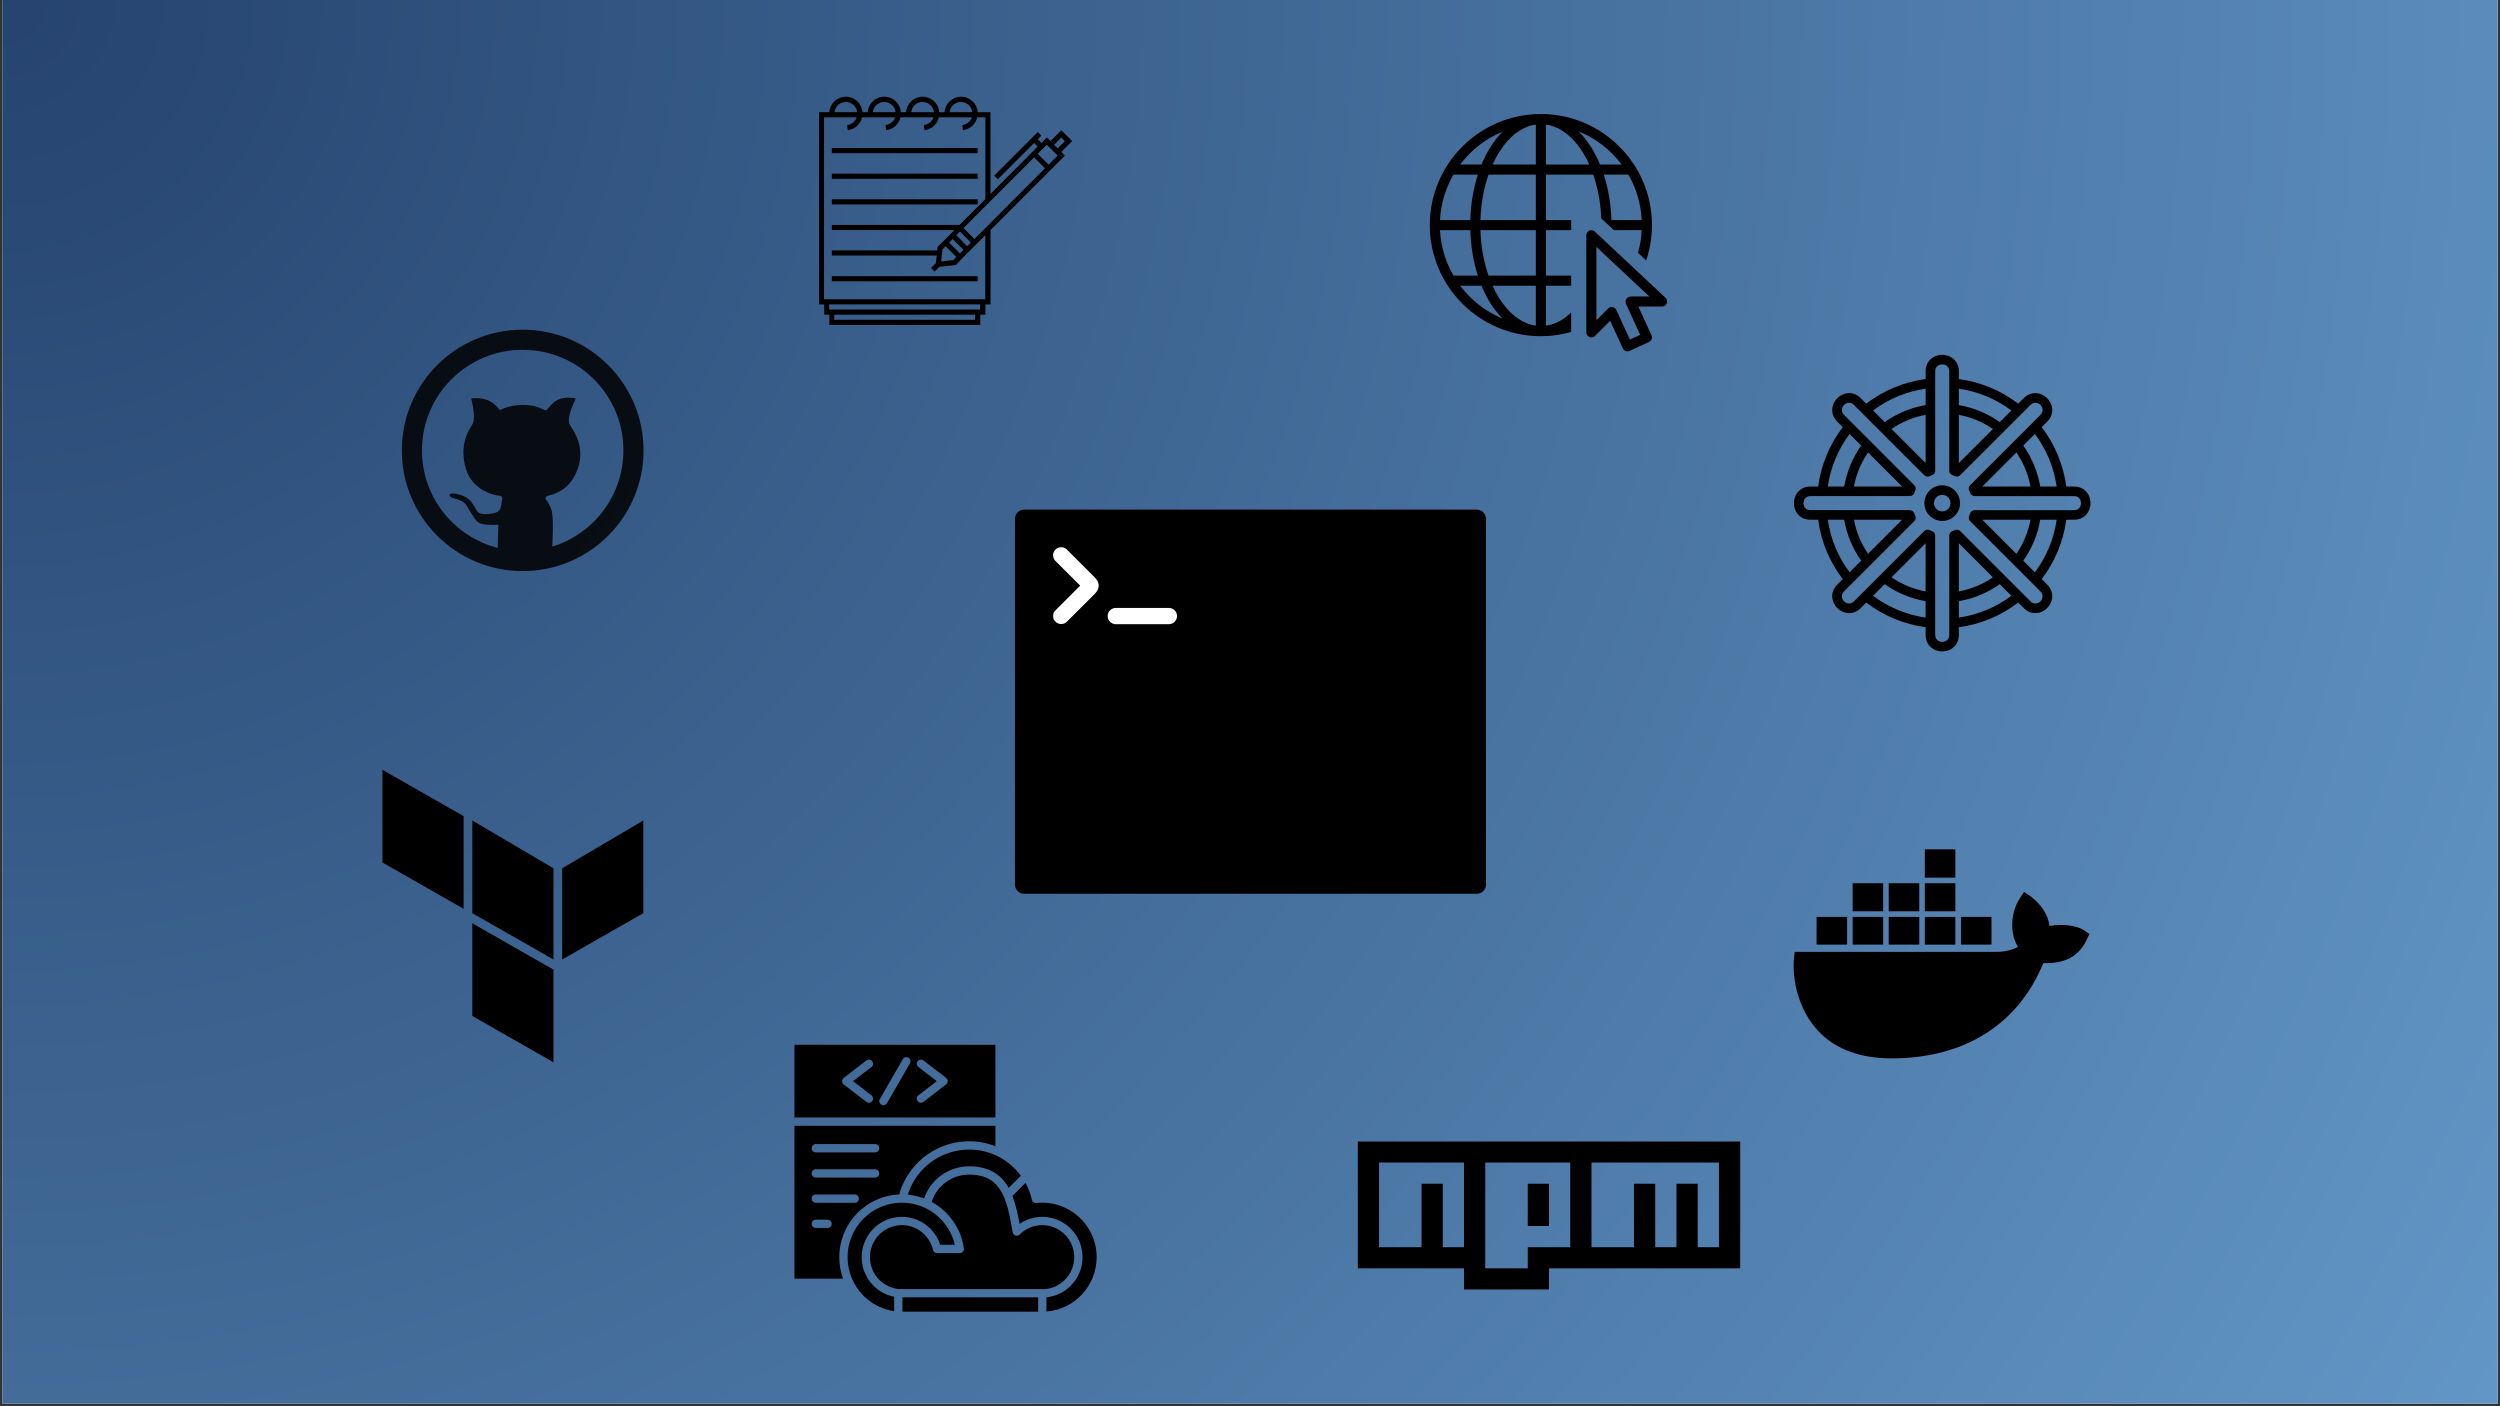 <svg xmlns="http://www.w3.org/2000/svg" xmlns:xlink="http://www.w3.org/1999/xlink" width="1280" zoomAndPan="magnify" viewBox="0 0 960 540" height="720" preserveAspectRatio="xMidYMid meet" version="1.0"><rect x="0" y="0" width="960" height="540" fill="#333333" stroke="none"/><defs><clipPath id="051e91cff7"><path d="M 0.887 0 L 959.113 0 L 959.113 539 L 0.887 539 Z M 0.887 0 " clip-rule="nonzero"/></clipPath><radialGradient gradientTransform="matrix(1, 0, 0, 1, 0.887, 0)" gradientUnits="userSpaceOnUse" r="1099.418" cx="0" id="c40bbf5690" cy="0" fx="0" fy="0"><stop stop-opacity="1" stop-color="rgb(14.592%, 26.425%, 43.234%)" offset="0"/><stop stop-opacity="1" stop-color="rgb(14.732%, 26.616%, 43.436%)" offset="0.008"/><stop stop-opacity="1" stop-color="rgb(14.825%, 26.743%, 43.57%)" offset="0.012"/><stop stop-opacity="1" stop-color="rgb(14.919%, 26.869%, 43.706%)" offset="0.016"/><stop stop-opacity="1" stop-color="rgb(15.012%, 26.997%, 43.84%)" offset="0.02"/><stop stop-opacity="1" stop-color="rgb(15.106%, 27.124%, 43.974%)" offset="0.023"/><stop stop-opacity="1" stop-color="rgb(15.199%, 27.251%, 44.11%)" offset="0.027"/><stop stop-opacity="1" stop-color="rgb(15.292%, 27.377%, 44.244%)" offset="0.031"/><stop stop-opacity="1" stop-color="rgb(15.385%, 27.504%, 44.379%)" offset="0.035"/><stop stop-opacity="1" stop-color="rgb(15.479%, 27.632%, 44.514%)" offset="0.039"/><stop stop-opacity="1" stop-color="rgb(15.572%, 27.759%, 44.649%)" offset="0.043"/><stop stop-opacity="1" stop-color="rgb(15.666%, 27.885%, 44.783%)" offset="0.047"/><stop stop-opacity="1" stop-color="rgb(15.759%, 28.012%, 44.919%)" offset="0.051"/><stop stop-opacity="1" stop-color="rgb(15.852%, 28.139%, 45.053%)" offset="0.055"/><stop stop-opacity="1" stop-color="rgb(15.945%, 28.267%, 45.187%)" offset="0.059"/><stop stop-opacity="1" stop-color="rgb(16.039%, 28.394%, 45.323%)" offset="0.062"/><stop stop-opacity="1" stop-color="rgb(16.133%, 28.52%, 45.457%)" offset="0.066"/><stop stop-opacity="1" stop-color="rgb(16.226%, 28.647%, 45.592%)" offset="0.07"/><stop stop-opacity="1" stop-color="rgb(16.319%, 28.773%, 45.728%)" offset="0.074"/><stop stop-opacity="1" stop-color="rgb(16.412%, 28.902%, 45.862%)" offset="0.078"/><stop stop-opacity="1" stop-color="rgb(16.505%, 29.028%, 45.996%)" offset="0.082"/><stop stop-opacity="1" stop-color="rgb(16.599%, 29.155%, 46.132%)" offset="0.086"/><stop stop-opacity="1" stop-color="rgb(16.693%, 29.282%, 46.266%)" offset="0.09"/><stop stop-opacity="1" stop-color="rgb(16.786%, 29.408%, 46.4%)" offset="0.094"/><stop stop-opacity="1" stop-color="rgb(16.879%, 29.536%, 46.536%)" offset="0.098"/><stop stop-opacity="1" stop-color="rgb(16.972%, 29.663%, 46.671%)" offset="0.102"/><stop stop-opacity="1" stop-color="rgb(17.065%, 29.79%, 46.805%)" offset="0.105"/><stop stop-opacity="1" stop-color="rgb(17.16%, 29.916%, 46.939%)" offset="0.109"/><stop stop-opacity="1" stop-color="rgb(17.253%, 30.043%, 47.075%)" offset="0.113"/><stop stop-opacity="1" stop-color="rgb(17.346%, 30.171%, 47.209%)" offset="0.117"/><stop stop-opacity="1" stop-color="rgb(17.439%, 30.298%, 47.343%)" offset="0.121"/><stop stop-opacity="1" stop-color="rgb(17.532%, 30.424%, 47.479%)" offset="0.125"/><stop stop-opacity="1" stop-color="rgb(17.625%, 30.551%, 47.614%)" offset="0.129"/><stop stop-opacity="1" stop-color="rgb(17.72%, 30.678%, 47.748%)" offset="0.133"/><stop stop-opacity="1" stop-color="rgb(17.813%, 30.806%, 47.884%)" offset="0.137"/><stop stop-opacity="1" stop-color="rgb(17.906%, 30.933%, 48.018%)" offset="0.141"/><stop stop-opacity="1" stop-color="rgb(17.999%, 31.059%, 48.152%)" offset="0.145"/><stop stop-opacity="1" stop-color="rgb(18.092%, 31.186%, 48.288%)" offset="0.148"/><stop stop-opacity="1" stop-color="rgb(18.187%, 31.313%, 48.422%)" offset="0.152"/><stop stop-opacity="1" stop-color="rgb(18.28%, 31.441%, 48.557%)" offset="0.156"/><stop stop-opacity="1" stop-color="rgb(18.373%, 31.567%, 48.692%)" offset="0.16"/><stop stop-opacity="1" stop-color="rgb(18.466%, 31.694%, 48.827%)" offset="0.164"/><stop stop-opacity="1" stop-color="rgb(18.559%, 31.821%, 48.961%)" offset="0.168"/><stop stop-opacity="1" stop-color="rgb(18.654%, 31.947%, 49.097%)" offset="0.172"/><stop stop-opacity="1" stop-color="rgb(18.747%, 32.075%, 49.231%)" offset="0.176"/><stop stop-opacity="1" stop-color="rgb(18.84%, 32.202%, 49.365%)" offset="0.18"/><stop stop-opacity="1" stop-color="rgb(18.933%, 32.329%, 49.501%)" offset="0.184"/><stop stop-opacity="1" stop-color="rgb(19.026%, 32.455%, 49.635%)" offset="0.188"/><stop stop-opacity="1" stop-color="rgb(19.119%, 32.582%, 49.77%)" offset="0.191"/><stop stop-opacity="1" stop-color="rgb(19.214%, 32.71%, 49.905%)" offset="0.195"/><stop stop-opacity="1" stop-color="rgb(19.307%, 32.837%, 50.04%)" offset="0.199"/><stop stop-opacity="1" stop-color="rgb(19.4%, 32.964%, 50.174%)" offset="0.203"/><stop stop-opacity="1" stop-color="rgb(19.493%, 33.09%, 50.308%)" offset="0.207"/><stop stop-opacity="1" stop-color="rgb(19.586%, 33.217%, 50.444%)" offset="0.211"/><stop stop-opacity="1" stop-color="rgb(19.681%, 33.345%, 50.578%)" offset="0.215"/><stop stop-opacity="1" stop-color="rgb(19.774%, 33.472%, 50.713%)" offset="0.219"/><stop stop-opacity="1" stop-color="rgb(19.867%, 33.598%, 50.848%)" offset="0.223"/><stop stop-opacity="1" stop-color="rgb(19.96%, 33.725%, 50.983%)" offset="0.227"/><stop stop-opacity="1" stop-color="rgb(20.053%, 33.852%, 51.117%)" offset="0.23"/><stop stop-opacity="1" stop-color="rgb(20.146%, 33.98%, 51.253%)" offset="0.234"/><stop stop-opacity="1" stop-color="rgb(20.241%, 34.106%, 51.387%)" offset="0.238"/><stop stop-opacity="1" stop-color="rgb(20.334%, 34.233%, 51.521%)" offset="0.242"/><stop stop-opacity="1" stop-color="rgb(20.427%, 34.36%, 51.657%)" offset="0.246"/><stop stop-opacity="1" stop-color="rgb(20.52%, 34.486%, 51.791%)" offset="0.25"/><stop stop-opacity="1" stop-color="rgb(20.66%, 34.677%, 51.993%)" offset="0.254"/><stop stop-opacity="1" stop-color="rgb(20.848%, 34.932%, 52.263%)" offset="0.262"/><stop stop-opacity="1" stop-color="rgb(21.034%, 35.185%, 52.533%)" offset="0.27"/><stop stop-opacity="1" stop-color="rgb(21.22%, 35.44%, 52.802%)" offset="0.277"/><stop stop-opacity="1" stop-color="rgb(21.408%, 35.693%, 53.072%)" offset="0.285"/><stop stop-opacity="1" stop-color="rgb(21.594%, 35.947%, 53.342%)" offset="0.293"/><stop stop-opacity="1" stop-color="rgb(21.78%, 36.201%, 53.61%)" offset="0.301"/><stop stop-opacity="1" stop-color="rgb(21.968%, 36.455%, 53.88%)" offset="0.309"/><stop stop-opacity="1" stop-color="rgb(22.154%, 36.71%, 54.149%)" offset="0.316"/><stop stop-opacity="1" stop-color="rgb(22.34%, 36.963%, 54.419%)" offset="0.324"/><stop stop-opacity="1" stop-color="rgb(22.528%, 37.216%, 54.689%)" offset="0.332"/><stop stop-opacity="1" stop-color="rgb(22.714%, 37.471%, 54.958%)" offset="0.34"/><stop stop-opacity="1" stop-color="rgb(22.902%, 37.724%, 55.228%)" offset="0.348"/><stop stop-opacity="1" stop-color="rgb(23.088%, 37.979%, 55.498%)" offset="0.355"/><stop stop-opacity="1" stop-color="rgb(23.274%, 38.232%, 55.766%)" offset="0.363"/><stop stop-opacity="1" stop-color="rgb(23.462%, 38.486%, 56.036%)" offset="0.371"/><stop stop-opacity="1" stop-color="rgb(23.648%, 38.741%, 56.306%)" offset="0.379"/><stop stop-opacity="1" stop-color="rgb(23.834%, 38.994%, 56.575%)" offset="0.387"/><stop stop-opacity="1" stop-color="rgb(24.022%, 39.249%, 56.845%)" offset="0.395"/><stop stop-opacity="1" stop-color="rgb(24.208%, 39.502%, 57.114%)" offset="0.402"/><stop stop-opacity="1" stop-color="rgb(24.396%, 39.755%, 57.384%)" offset="0.41"/><stop stop-opacity="1" stop-color="rgb(24.582%, 40.01%, 57.654%)" offset="0.418"/><stop stop-opacity="1" stop-color="rgb(24.768%, 40.263%, 57.922%)" offset="0.426"/><stop stop-opacity="1" stop-color="rgb(24.956%, 40.518%, 58.192%)" offset="0.434"/><stop stop-opacity="1" stop-color="rgb(25.142%, 40.771%, 58.463%)" offset="0.441"/><stop stop-opacity="1" stop-color="rgb(25.328%, 41.025%, 58.731%)" offset="0.449"/><stop stop-opacity="1" stop-color="rgb(25.516%, 41.28%, 59.001%)" offset="0.457"/><stop stop-opacity="1" stop-color="rgb(25.702%, 41.533%, 59.271%)" offset="0.465"/><stop stop-opacity="1" stop-color="rgb(25.888%, 41.788%, 59.54%)" offset="0.473"/><stop stop-opacity="1" stop-color="rgb(26.076%, 42.041%, 59.81%)" offset="0.48"/><stop stop-opacity="1" stop-color="rgb(26.262%, 42.294%, 60.08%)" offset="0.488"/><stop stop-opacity="1" stop-color="rgb(26.45%, 42.549%, 60.349%)" offset="0.496"/><stop stop-opacity="1" stop-color="rgb(26.588%, 42.738%, 60.551%)" offset="0.504"/><stop stop-opacity="1" stop-color="rgb(26.682%, 42.867%, 60.686%)" offset="0.508"/><stop stop-opacity="1" stop-color="rgb(26.776%, 42.993%, 60.82%)" offset="0.512"/><stop stop-opacity="1" stop-color="rgb(26.869%, 43.12%, 60.956%)" offset="0.516"/><stop stop-opacity="1" stop-color="rgb(26.962%, 43.246%, 61.09%)" offset="0.52"/><stop stop-opacity="1" stop-color="rgb(27.055%, 43.373%, 61.224%)" offset="0.523"/><stop stop-opacity="1" stop-color="rgb(27.148%, 43.501%, 61.36%)" offset="0.527"/><stop stop-opacity="1" stop-color="rgb(27.242%, 43.628%, 61.494%)" offset="0.531"/><stop stop-opacity="1" stop-color="rgb(27.336%, 43.755%, 61.629%)" offset="0.535"/><stop stop-opacity="1" stop-color="rgb(27.429%, 43.881%, 61.765%)" offset="0.539"/><stop stop-opacity="1" stop-color="rgb(27.522%, 44.008%, 61.899%)" offset="0.543"/><stop stop-opacity="1" stop-color="rgb(27.615%, 44.136%, 62.033%)" offset="0.547"/><stop stop-opacity="1" stop-color="rgb(27.708%, 44.263%, 62.169%)" offset="0.551"/><stop stop-opacity="1" stop-color="rgb(27.803%, 44.389%, 62.303%)" offset="0.555"/><stop stop-opacity="1" stop-color="rgb(27.896%, 44.516%, 62.437%)" offset="0.559"/><stop stop-opacity="1" stop-color="rgb(27.989%, 44.643%, 62.573%)" offset="0.562"/><stop stop-opacity="1" stop-color="rgb(28.082%, 44.771%, 62.708%)" offset="0.566"/><stop stop-opacity="1" stop-color="rgb(28.175%, 44.897%, 62.842%)" offset="0.57"/><stop stop-opacity="1" stop-color="rgb(28.268%, 45.024%, 62.978%)" offset="0.574"/><stop stop-opacity="1" stop-color="rgb(28.363%, 45.151%, 63.112%)" offset="0.578"/><stop stop-opacity="1" stop-color="rgb(28.456%, 45.277%, 63.246%)" offset="0.582"/><stop stop-opacity="1" stop-color="rgb(28.549%, 45.406%, 63.382%)" offset="0.586"/><stop stop-opacity="1" stop-color="rgb(28.642%, 45.532%, 63.516%)" offset="0.59"/><stop stop-opacity="1" stop-color="rgb(28.735%, 45.659%, 63.651%)" offset="0.594"/><stop stop-opacity="1" stop-color="rgb(28.83%, 45.786%, 63.785%)" offset="0.598"/><stop stop-opacity="1" stop-color="rgb(28.923%, 45.912%, 63.921%)" offset="0.602"/><stop stop-opacity="1" stop-color="rgb(29.016%, 46.04%, 64.055%)" offset="0.605"/><stop stop-opacity="1" stop-color="rgb(29.109%, 46.167%, 64.189%)" offset="0.609"/><stop stop-opacity="1" stop-color="rgb(29.202%, 46.294%, 64.325%)" offset="0.613"/><stop stop-opacity="1" stop-color="rgb(29.295%, 46.42%, 64.459%)" offset="0.617"/><stop stop-opacity="1" stop-color="rgb(29.39%, 46.547%, 64.594%)" offset="0.621"/><stop stop-opacity="1" stop-color="rgb(29.483%, 46.675%, 64.729%)" offset="0.625"/><stop stop-opacity="1" stop-color="rgb(29.623%, 46.866%, 64.931%)" offset="0.629"/><stop stop-opacity="1" stop-color="rgb(29.81%, 47.119%, 65.201%)" offset="0.637"/><stop stop-opacity="1" stop-color="rgb(29.997%, 47.372%, 65.469%)" offset="0.645"/><stop stop-opacity="1" stop-color="rgb(30.183%, 47.627%, 65.739%)" offset="0.652"/><stop stop-opacity="1" stop-color="rgb(30.37%, 47.881%, 66.01%)" offset="0.66"/><stop stop-opacity="1" stop-color="rgb(30.557%, 48.135%, 66.278%)" offset="0.668"/><stop stop-opacity="1" stop-color="rgb(30.743%, 48.389%, 66.548%)" offset="0.676"/><stop stop-opacity="1" stop-color="rgb(30.93%, 48.642%, 66.818%)" offset="0.684"/><stop stop-opacity="1" stop-color="rgb(31.117%, 48.897%, 67.087%)" offset="0.691"/><stop stop-opacity="1" stop-color="rgb(31.303%, 49.15%, 67.357%)" offset="0.699"/><stop stop-opacity="1" stop-color="rgb(31.491%, 49.405%, 67.625%)" offset="0.707"/><stop stop-opacity="1" stop-color="rgb(31.677%, 49.658%, 67.896%)" offset="0.715"/><stop stop-opacity="1" stop-color="rgb(31.863%, 49.911%, 68.166%)" offset="0.723"/><stop stop-opacity="1" stop-color="rgb(32.051%, 50.166%, 68.434%)" offset="0.73"/><stop stop-opacity="1" stop-color="rgb(32.237%, 50.42%, 68.704%)" offset="0.738"/><stop stop-opacity="1" stop-color="rgb(32.423%, 50.674%, 68.974%)" offset="0.746"/><stop stop-opacity="1" stop-color="rgb(32.564%, 50.864%, 69.176%)" offset="0.754"/><stop stop-opacity="1" stop-color="rgb(32.657%, 50.99%, 69.312%)" offset="0.758"/><stop stop-opacity="1" stop-color="rgb(32.75%, 51.118%, 69.446%)" offset="0.762"/><stop stop-opacity="1" stop-color="rgb(32.843%, 51.245%, 69.58%)" offset="0.766"/><stop stop-opacity="1" stop-color="rgb(32.938%, 51.372%, 69.716%)" offset="0.77"/><stop stop-opacity="1" stop-color="rgb(33.031%, 51.498%, 69.85%)" offset="0.773"/><stop stop-opacity="1" stop-color="rgb(33.124%, 51.625%, 69.984%)" offset="0.777"/><stop stop-opacity="1" stop-color="rgb(33.217%, 51.753%, 70.12%)" offset="0.781"/><stop stop-opacity="1" stop-color="rgb(33.31%, 51.88%, 70.255%)" offset="0.785"/><stop stop-opacity="1" stop-color="rgb(33.405%, 52.007%, 70.389%)" offset="0.789"/><stop stop-opacity="1" stop-color="rgb(33.498%, 52.133%, 70.523%)" offset="0.793"/><stop stop-opacity="1" stop-color="rgb(33.591%, 52.26%, 70.659%)" offset="0.797"/><stop stop-opacity="1" stop-color="rgb(33.684%, 52.388%, 70.793%)" offset="0.801"/><stop stop-opacity="1" stop-color="rgb(33.777%, 52.515%, 70.927%)" offset="0.805"/><stop stop-opacity="1" stop-color="rgb(33.87%, 52.641%, 71.063%)" offset="0.809"/><stop stop-opacity="1" stop-color="rgb(33.965%, 52.768%, 71.198%)" offset="0.812"/><stop stop-opacity="1" stop-color="rgb(34.105%, 52.959%, 71.399%)" offset="0.816"/><stop stop-opacity="1" stop-color="rgb(34.291%, 53.214%, 71.669%)" offset="0.824"/><stop stop-opacity="1" stop-color="rgb(34.477%, 53.467%, 71.939%)" offset="0.832"/><stop stop-opacity="1" stop-color="rgb(34.665%, 53.72%, 72.208%)" offset="0.84"/><stop stop-opacity="1" stop-color="rgb(34.851%, 53.975%, 72.478%)" offset="0.848"/><stop stop-opacity="1" stop-color="rgb(35.039%, 54.228%, 72.748%)" offset="0.855"/><stop stop-opacity="1" stop-color="rgb(35.225%, 54.483%, 73.016%)" offset="0.863"/><stop stop-opacity="1" stop-color="rgb(35.411%, 54.736%, 73.286%)" offset="0.871"/><stop stop-opacity="1" stop-color="rgb(35.551%, 54.927%, 73.489%)" offset="0.879"/><stop stop-opacity="1" stop-color="rgb(35.645%, 55.054%, 73.624%)" offset="0.883"/><stop stop-opacity="1" stop-color="rgb(35.738%, 55.18%, 73.758%)" offset="0.887"/><stop stop-opacity="1" stop-color="rgb(35.831%, 55.307%, 73.892%)" offset="0.891"/><stop stop-opacity="1" stop-color="rgb(35.925%, 55.434%, 74.028%)" offset="0.895"/><stop stop-opacity="1" stop-color="rgb(36.018%, 55.562%, 74.162%)" offset="0.898"/><stop stop-opacity="1" stop-color="rgb(36.111%, 55.688%, 74.297%)" offset="0.902"/><stop stop-opacity="1" stop-color="rgb(36.205%, 55.815%, 74.432%)" offset="0.906"/><stop stop-opacity="1" stop-color="rgb(36.345%, 56.006%, 74.634%)" offset="0.91"/><stop stop-opacity="1" stop-color="rgb(36.531%, 56.259%, 74.904%)" offset="0.918"/><stop stop-opacity="1" stop-color="rgb(36.719%, 56.514%, 75.172%)" offset="0.926"/><stop stop-opacity="1" stop-color="rgb(36.905%, 56.767%, 75.443%)" offset="0.934"/><stop stop-opacity="1" stop-color="rgb(37.045%, 56.958%, 75.645%)" offset="0.941"/><stop stop-opacity="1" stop-color="rgb(37.138%, 57.085%, 75.78%)" offset="0.945"/><stop stop-opacity="1" stop-color="rgb(37.231%, 57.211%, 75.914%)" offset="0.949"/><stop stop-opacity="1" stop-color="rgb(37.325%, 57.338%, 76.05%)" offset="0.953"/><stop stop-opacity="1" stop-color="rgb(37.465%, 57.529%, 76.251%)" offset="0.957"/><stop stop-opacity="1" stop-color="rgb(37.653%, 57.784%, 76.521%)" offset="0.965"/><stop stop-opacity="1" stop-color="rgb(37.791%, 57.973%, 76.723%)" offset="0.973"/><stop stop-opacity="1" stop-color="rgb(37.885%, 58.101%, 76.859%)" offset="0.977"/><stop stop-opacity="1" stop-color="rgb(38.025%, 58.292%, 77.06%)" offset="0.98"/><stop stop-opacity="1" stop-color="rgb(38.165%, 58.481%, 77.261%)" offset="0.988"/><stop stop-opacity="1" stop-color="rgb(38.306%, 58.672%, 77.464%)" offset="0.992"/><stop stop-opacity="1" stop-color="rgb(38.399%, 58.8%, 77.599%)" offset="1"/></radialGradient><clipPath id="25706e99d9"><path d="M 389.594 195.695 L 570.758 195.695 L 570.758 343.172 L 389.594 343.172 Z M 389.594 195.695 " clip-rule="nonzero"/></clipPath><clipPath id="4a50ea90a8"><path d="M 154.297 126 L 247.125 126 L 247.125 220 L 154.297 220 Z M 154.297 126 " clip-rule="nonzero"/></clipPath><clipPath id="018727822a"><path d="M 146.801 295.637 L 247.117 295.637 L 247.117 407.93 L 146.801 407.93 Z M 146.801 295.637 " clip-rule="nonzero"/></clipPath><clipPath id="9ea7d1e657"><path d="M 549.035 43.785 L 640.367 43.785 L 640.367 135 L 549.035 135 Z M 549.035 43.785 " clip-rule="nonzero"/></clipPath><clipPath id="009b8aefdf"><path d="M 688 342 L 802.344 342 L 802.344 406.703 L 688 406.703 Z M 688 342 " clip-rule="nonzero"/></clipPath><clipPath id="fb84424907"><path d="M 314.496 37.172 L 411.816 37.172 L 411.816 124.762 L 314.496 124.762 Z M 314.496 37.172 " clip-rule="nonzero"/></clipPath><clipPath id="e6647d7146"><path d="M 305.078 401.172 L 421.113 401.172 L 421.113 503.73 L 305.078 503.73 Z M 305.078 401.172 " clip-rule="nonzero"/></clipPath><clipPath id="cc0164a8e8"><path d="M 521.082 438.348 L 668.559 438.348 L 668.559 495.242 L 521.082 495.242 Z M 521.082 438.348 " clip-rule="nonzero"/></clipPath></defs><g clip-path="url(#051e91cff7)"><path fill="#ffffff" d="M 0.887 0 L 959.113 0 L 959.113 539 L 0.887 539 Z M 0.887 0 " fill-opacity="1" fill-rule="nonzero"/><path fill="url(#c40bbf5690)" d="M 0.887 0 L 0.887 539 L 959.113 539 L 959.113 0 Z M 0.887 0 " fill-rule="nonzero"/></g><g clip-path="url(#25706e99d9)"><path fill="#000000" d="M 393.262 195.695 L 567.086 195.695 C 567.555 195.695 568.008 195.785 568.438 195.965 C 568.871 196.145 569.254 196.398 569.586 196.727 C 569.918 197.059 570.172 197.438 570.352 197.871 C 570.531 198.301 570.621 198.75 570.621 199.219 L 570.621 339.68 C 570.621 340.145 570.531 340.594 570.352 341.027 C 570.172 341.457 569.918 341.84 569.586 342.168 C 569.254 342.5 568.871 342.754 568.438 342.934 C 568.008 343.113 567.555 343.199 567.086 343.199 L 393.262 343.199 C 392.793 343.199 392.344 343.113 391.91 342.934 C 391.477 342.754 391.098 342.5 390.766 342.168 C 390.434 341.84 390.18 341.457 390 341.027 C 389.82 340.594 389.73 340.145 389.73 339.68 L 389.73 199.219 C 389.73 198.75 389.82 198.301 390 197.871 C 390.18 197.438 390.434 197.059 390.766 196.727 C 391.098 196.398 391.477 196.145 391.91 195.965 C 392.344 195.785 392.793 195.695 393.262 195.695 Z M 393.262 195.695 " fill-opacity="1" fill-rule="nonzero"/></g><path fill="#ffffff" d="M 409.684 211.039 C 409.082 210.434 408.352 210.133 407.496 210.133 C 406.641 210.133 405.91 210.438 405.297 211.047 C 404.695 211.648 404.391 212.379 404.391 213.23 C 404.391 214.082 404.695 214.812 405.297 215.414 L 414.797 224.883 L 405.309 234.348 C 404.695 234.957 404.391 235.688 404.383 236.539 C 404.391 237.391 404.695 238.121 405.297 238.723 C 405.91 239.32 406.641 239.625 407.488 239.633 C 408.352 239.633 409.082 239.332 409.695 238.723 L 420.246 228.191 C 422.461 225.988 422.461 223.781 420.246 221.57 Z M 451.055 234.363 C 450.441 233.754 449.703 233.449 448.84 233.449 L 448.84 233.445 L 428.465 233.445 L 428.465 233.449 C 427.602 233.449 426.867 233.754 426.258 234.363 C 425.648 234.973 425.34 235.703 425.34 236.566 C 425.34 237.426 425.648 238.164 426.258 238.773 C 426.867 239.383 427.602 239.688 428.465 239.688 L 428.465 239.684 L 448.84 239.684 L 448.84 239.688 C 449.703 239.688 450.441 239.383 451.055 238.773 C 451.664 238.164 451.969 237.426 451.969 236.566 C 451.969 235.703 451.664 234.973 451.055 234.363 Z M 451.055 234.363 " fill-opacity="1" fill-rule="nonzero"/><g clip-path="url(#4a50ea90a8)"><path fill="#000000" d="M 200.711 126.598 C 175.078 126.598 154.297 147.352 154.297 172.953 C 154.297 198.551 175.078 219.305 200.711 219.305 C 226.344 219.305 247.125 198.551 247.125 172.953 C 247.125 147.352 226.344 126.598 200.711 126.598 Z M 162.031 172.953 C 162.031 151.617 179.348 134.324 200.711 134.324 C 222.07 134.324 239.387 151.617 239.387 172.953 C 239.387 190.336 227.891 205.039 212.074 209.887 C 212.508 202.078 212.359 197.242 211.629 195.379 C 210.859 193.41 210.234 192.602 209.859 192.117 C 209.613 191.801 209.473 191.625 209.473 191.348 C 209.473 190.883 209.801 190.547 210.453 190.34 C 216.152 189.082 219.973 185.586 221.918 179.848 C 224.613 171.898 220.766 166.117 219.211 163.777 C 219.082 163.586 218.969 163.414 218.879 163.27 C 217.668 161.363 219.254 156.723 221.145 153.008 C 214.711 151.719 212.25 154.703 210.844 156.418 C 210.266 157.117 209.863 157.602 209.441 157.5 C 209.059 157.406 208.648 157.227 208.16 157.012 C 206.754 156.395 204.684 155.484 200.711 155.484 C 195.785 155.484 192.52 157.203 192.023 157.465 C 191.977 157.488 191.957 157.5 191.957 157.5 C 189.367 153.895 185.691 152.398 180.926 153.008 C 182.238 158.242 182.336 161.664 181.223 163.27 C 179.551 165.676 176.414 171.277 178.848 179.848 C 181.281 188.414 190.141 190.34 191.828 190.34 L 191.84 190.344 C 191.973 190.371 193.215 190.641 192.844 191.688 C 192.77 191.965 192.719 192.344 192.664 192.773 C 192.488 194.145 192.25 196.008 190.934 196.613 C 189.207 197.41 185.395 197.844 183.801 196.852 C 183.27 196.52 182.887 195.828 182.426 194.996 C 181.508 193.328 180.277 191.094 176.906 190.055 C 171.852 188.496 172.168 190.559 173.43 191.062 C 173.707 191.176 174.074 191.281 174.496 191.398 C 175.984 191.82 178.125 192.426 179.223 194.188 C 179.543 194.703 179.875 195.27 180.211 195.848 C 181.355 197.801 182.578 199.895 183.801 200.699 C 184.855 201.391 187.387 201.672 191.395 201.531 C 191.219 205.309 191.129 208.258 191.113 210.383 C 174.395 206.121 162.031 190.977 162.031 172.953 Z M 162.031 172.953 " fill-opacity="0.85" fill-rule="evenodd"/></g><g clip-path="url(#018727822a)"><path fill="#000000" d="M 247.039 315.07 L 247.039 350.656 L 215.871 368.449 L 215.871 333.418 Z M 212.535 333.418 L 212.535 368.449 L 181.367 350.656 L 181.367 315.07 Z M 212.535 372.34 L 212.535 407.93 L 181.367 390.133 L 181.367 354.547 Z M 178.027 313.402 L 178.027 348.988 L 146.859 331.195 L 146.859 295.609 Z M 178.027 313.402 " fill-opacity="1" fill-rule="nonzero"/></g><g clip-path="url(#9ea7d1e657)"><path fill="#000000" d="M 591.695 43.785 C 568.16 43.785 549.035 62.91 549.035 86.445 C 549.035 109.977 568.16 129.105 591.695 129.105 C 595.688 129.105 599.59 128.527 603.328 127.469 L 603.328 119.984 C 600.43 122.785 597.141 124.582 593.633 125.074 L 593.633 109.715 L 603.328 109.715 L 603.328 105.836 L 593.633 105.836 L 593.633 88.383 L 603.328 88.383 L 603.328 84.504 L 593.633 84.504 L 593.633 67.055 L 611.805 67.055 C 613.539 72.059 614.637 77.758 614.883 83.848 L 616.902 85.746 L 618.82 87.535 L 619.723 88.383 L 630.41 88.383 C 630.258 91.344 629.789 94.254 628.984 97.07 L 632.121 100.012 C 633.582 95.672 634.355 91.109 634.355 86.445 C 634.355 62.91 615.23 43.785 591.695 43.785 Z M 589.758 47.82 L 589.758 63.176 L 573.16 63.176 C 573.887 61.578 574.66 60.055 575.516 58.676 C 579.387 52.426 584.379 48.578 589.758 47.82 Z M 593.633 47.82 C 600.43 48.762 606.391 54.578 610.27 63.176 L 593.633 63.176 Z M 606.238 50.48 C 612.828 53.148 618.492 57.578 622.699 63.176 L 614.418 63.176 C 612.297 58.078 609.504 53.754 606.238 50.48 Z M 577.008 50.555 C 575.258 52.32 573.637 54.344 572.223 56.633 C 570.98 58.637 569.871 60.836 568.91 63.176 L 560.707 63.176 C 564.883 57.625 570.488 53.223 577.008 50.555 Z M 558.133 67.055 L 567.496 67.055 C 565.789 72.34 564.781 78.25 564.609 84.504 L 552.961 84.504 C 553.277 78.156 555.133 72.234 558.133 67.055 Z M 571.602 67.055 L 589.758 67.055 L 589.758 84.504 L 568.488 84.504 C 568.676 78.156 569.781 72.219 571.602 67.055 Z M 615.844 67.055 L 625.289 67.055 C 628.281 72.234 630.113 78.164 630.426 84.504 L 618.781 84.504 C 618.602 78.242 617.57 72.332 615.844 67.055 Z M 552.961 88.383 L 564.609 88.383 C 564.781 94.641 565.789 100.547 567.496 105.836 L 558.133 105.836 C 555.133 100.652 553.277 94.73 552.961 88.383 Z M 568.488 88.383 L 589.758 88.383 L 589.758 105.836 L 571.602 105.836 C 569.781 100.668 568.676 94.73 568.488 88.383 Z M 610.996 88.383 C 609.965 88.438 609.148 89.285 609.148 90.324 L 609.148 127.648 C 609.148 128.438 609.617 129.141 610.344 129.438 C 611.07 129.742 611.902 129.574 612.457 129.02 L 618.297 123.172 L 623.168 133.793 C 623.613 134.762 624.766 135.188 625.742 134.738 L 633.227 131.316 C 634.195 130.867 634.621 129.719 634.172 128.742 L 629.121 117.711 L 638.234 117.711 C 639.027 117.711 639.75 117.227 640.035 116.484 C 640.332 115.742 640.141 114.902 639.559 114.355 L 612.41 88.906 C 612.023 88.551 611.52 88.359 610.996 88.383 Z M 613.023 94.801 L 633.324 113.832 L 626.355 113.832 C 626.055 113.832 625.758 113.902 625.484 114.039 L 625.281 114.145 C 624.348 114.613 623.949 115.734 624.387 116.684 L 629.84 128.59 L 625.879 130.406 L 620.66 119.023 C 620.402 118.445 619.863 118.039 619.242 117.926 C 618.613 117.812 617.98 118.016 617.531 118.469 L 613.023 122.969 Z M 560.707 109.715 L 568.91 109.715 C 569.871 112.055 570.98 114.25 572.223 116.258 C 573.637 118.547 575.258 120.566 577.008 122.332 C 570.488 119.668 564.883 115.266 560.707 109.715 Z M 573.16 109.715 L 589.758 109.715 L 589.758 125.066 C 584.379 124.309 579.387 120.461 575.516 114.219 C 574.66 112.836 573.887 111.312 573.16 109.715 Z M 573.16 109.715 " fill-opacity="1" fill-rule="nonzero"/></g><path fill="#000000" d="M 697.566 362.723 L 709.293 362.723 L 709.293 352.082 L 697.566 352.082 Z M 697.566 362.723 " fill-opacity="1" fill-rule="nonzero"/><g clip-path="url(#009b8aefdf)"><path fill="#000000" d="M 800.84 361.734 C 801.105 361.285 802.008 359.367 802.344 358.672 L 799.988 357.074 L 799.988 357.078 C 797.43 355.34 791.539 354.711 787.016 355.57 C 786.426 351.27 784.051 347.523 779.719 344.156 L 777.234 342.492 L 775.582 345 C 772.316 349.98 771.434 358.184 774.93 363.594 C 773.387 364.438 770.355 365.582 766.34 365.512 L 689.191 365.512 C 687.648 374.613 690.227 386.438 697.004 394.555 C 703.582 402.422 713.449 406.418 726.352 406.418 C 754.285 406.418 774.961 393.434 784.633 369.832 C 788.43 369.906 796.633 369.852 800.84 361.734 Z M 800.84 361.734 " fill-opacity="1" fill-rule="nonzero"/></g><path fill="#000000" d="M 711.41 352.082 L 723.137 352.082 L 723.137 362.723 L 711.41 362.723 Z M 711.41 352.082 " fill-opacity="1" fill-rule="nonzero"/><path fill="#000000" d="M 725.273 352.082 L 737 352.082 L 737 362.723 L 725.273 362.723 Z M 725.273 352.082 " fill-opacity="1" fill-rule="nonzero"/><path fill="#000000" d="M 753.008 352.082 L 764.734 352.082 L 764.734 362.723 L 753.008 362.723 Z M 753.008 352.082 " fill-opacity="1" fill-rule="nonzero"/><path fill="#000000" d="M 711.41 339.16 L 723.137 339.16 L 723.137 349.93 L 711.41 349.93 Z M 711.41 339.16 " fill-opacity="1" fill-rule="nonzero"/><path fill="#000000" d="M 739.129 352.102 L 750.859 352.102 L 750.859 362.742 L 739.129 362.742 Z M 739.129 352.102 " fill-opacity="1" fill-rule="nonzero"/><path fill="#000000" d="M 739.129 339.16 L 750.859 339.16 L 750.859 349.93 L 739.129 349.93 Z M 739.129 339.16 " fill-opacity="1" fill-rule="nonzero"/><path fill="#000000" d="M 739.129 326.137 L 750.859 326.137 L 750.859 337.012 L 739.129 337.012 Z M 739.129 326.137 " fill-opacity="1" fill-rule="nonzero"/><path fill="#000000" d="M 725.273 339.16 L 737 339.16 L 737 349.93 L 725.273 349.93 Z M 725.273 339.16 " fill-opacity="1" fill-rule="nonzero"/><path fill="#000000" d="M 319.414 56.848 L 375.43 56.848 L 375.43 58.816 L 319.414 58.816 Z M 319.414 56.848 " fill-opacity="1" fill-rule="nonzero"/><path fill="#000000" d="M 319.414 66.688 L 375.43 66.688 L 375.43 68.656 L 319.414 68.656 Z M 319.414 66.688 " fill-opacity="1" fill-rule="nonzero"/><path fill="#000000" d="M 319.414 76.527 L 375.43 76.527 L 375.43 78.496 L 319.414 78.496 Z M 319.414 76.527 " fill-opacity="1" fill-rule="nonzero"/><path fill="#000000" d="M 319.414 106.055 L 375.43 106.055 L 375.43 108.02 L 319.414 108.02 Z M 319.414 106.055 " fill-opacity="1" fill-rule="nonzero"/><g clip-path="url(#fb84424907)"><path fill="#000000" d="M 411.711 54.188 L 407.543 50.016 L 403.398 54.188 L 402.012 52.801 L 399.898 54.887 L 398.484 53.492 L 399.871 52.102 L 398.484 50.707 L 381.777 67.434 L 383.164 68.824 L 397.117 54.887 L 398.484 56.277 L 395.703 59.059 L 380.344 74.461 L 380.344 43.09 L 375.43 43.09 C 375.402 42.688 375.34 42.293 375.238 41.906 C 375.137 41.52 375 41.141 374.828 40.781 C 374.656 40.418 374.449 40.074 374.215 39.75 C 373.977 39.426 373.715 39.129 373.422 38.855 C 373.129 38.582 372.812 38.336 372.473 38.121 C 372.137 37.91 371.777 37.727 371.406 37.582 C 371.035 37.434 370.652 37.324 370.258 37.246 C 369.863 37.172 369.469 37.137 369.066 37.137 C 368.664 37.137 368.27 37.172 367.875 37.246 C 367.48 37.324 367.098 37.434 366.727 37.582 C 366.355 37.727 366 37.91 365.66 38.121 C 365.32 38.336 365.004 38.582 364.711 38.855 C 364.418 39.129 364.156 39.426 363.918 39.75 C 363.684 40.074 363.477 40.418 363.305 40.781 C 363.133 41.141 362.996 41.52 362.895 41.906 C 362.793 42.293 362.73 42.688 362.703 43.09 L 360.668 43.09 C 360.641 42.688 360.578 42.293 360.477 41.906 C 360.375 41.52 360.238 41.141 360.066 40.781 C 359.895 40.418 359.691 40.074 359.453 39.75 C 359.219 39.426 358.953 39.129 358.66 38.855 C 358.367 38.582 358.051 38.336 357.715 38.121 C 357.375 37.91 357.02 37.727 356.645 37.582 C 356.273 37.434 355.891 37.324 355.496 37.246 C 355.105 37.172 354.707 37.137 354.305 37.137 C 353.906 37.137 353.508 37.172 353.113 37.246 C 352.723 37.324 352.34 37.434 351.965 37.582 C 351.594 37.727 351.238 37.91 350.898 38.121 C 350.559 38.336 350.246 38.582 349.953 38.855 C 349.66 39.129 349.395 39.426 349.16 39.75 C 348.922 40.074 348.719 40.418 348.547 40.781 C 348.375 41.141 348.238 41.52 348.137 41.906 C 348.035 42.293 347.969 42.688 347.941 43.09 L 345.93 43.09 C 345.902 42.688 345.836 42.293 345.734 41.906 C 345.633 41.52 345.496 41.141 345.324 40.781 C 345.152 40.418 344.949 40.074 344.715 39.75 C 344.477 39.426 344.211 39.129 343.918 38.855 C 343.625 38.582 343.312 38.336 342.973 38.121 C 342.633 37.91 342.277 37.727 341.906 37.582 C 341.531 37.434 341.148 37.324 340.758 37.246 C 340.363 37.172 339.965 37.137 339.566 37.137 C 339.164 37.137 338.77 37.172 338.375 37.246 C 337.98 37.324 337.598 37.434 337.227 37.582 C 336.852 37.727 336.496 37.91 336.16 38.121 C 335.82 38.336 335.504 38.582 335.211 38.855 C 334.918 39.129 334.652 39.426 334.418 39.75 C 334.18 40.074 333.977 40.418 333.805 40.781 C 333.633 41.141 333.496 41.52 333.395 41.906 C 333.293 42.293 333.23 42.688 333.203 43.09 L 331.188 43.09 C 331.16 42.688 331.098 42.293 330.996 41.906 C 330.895 41.52 330.758 41.141 330.586 40.781 C 330.414 40.418 330.207 40.074 329.973 39.75 C 329.734 39.426 329.473 39.129 329.18 38.855 C 328.887 38.582 328.57 38.336 328.23 38.121 C 327.895 37.91 327.539 37.727 327.164 37.582 C 326.793 37.434 326.41 37.324 326.016 37.246 C 325.621 37.172 325.227 37.137 324.824 37.137 C 324.426 37.137 324.027 37.172 323.633 37.246 C 323.238 37.324 322.855 37.434 322.484 37.582 C 322.113 37.727 321.758 37.91 321.418 38.121 C 321.078 38.336 320.762 38.582 320.473 38.855 C 320.18 39.129 319.914 39.426 319.676 39.75 C 319.441 40.074 319.238 40.418 319.062 40.781 C 318.891 41.141 318.754 41.52 318.656 41.906 C 318.555 42.293 318.488 42.688 318.461 43.09 L 314.531 43.09 L 314.531 116.898 L 316.496 116.898 L 316.496 120.836 L 318.461 120.836 L 318.461 124.77 L 376.441 124.77 L 376.441 120.836 L 378.406 120.836 L 378.406 116.898 L 380.371 116.898 L 380.371 88.359 L 402.672 66.02 L 408.922 59.758 L 407.535 58.332 Z M 369.004 39.152 C 369.543 39.152 370.07 39.25 370.574 39.445 C 371.082 39.641 371.535 39.922 371.938 40.285 C 372.344 40.648 372.668 41.07 372.914 41.555 C 373.164 42.035 373.316 42.547 373.375 43.09 L 364.629 43.09 C 364.688 42.547 364.844 42.035 365.09 41.555 C 365.336 41.07 365.664 40.648 366.066 40.285 C 366.469 39.922 366.926 39.641 367.43 39.445 C 367.938 39.25 368.461 39.152 369.004 39.152 Z M 354.262 39.152 C 354.805 39.152 355.328 39.25 355.836 39.445 C 356.34 39.641 356.797 39.922 357.199 40.285 C 357.602 40.648 357.926 41.07 358.176 41.555 C 358.422 42.035 358.574 42.547 358.637 43.09 L 349.891 43.09 C 349.949 42.547 350.102 42.035 350.348 41.555 C 350.598 41.07 350.922 40.648 351.324 40.285 C 351.727 39.922 352.184 39.641 352.688 39.445 C 353.195 39.25 353.719 39.152 354.262 39.152 Z M 339.52 39.152 C 340.062 39.152 340.586 39.25 341.094 39.445 C 341.602 39.641 342.055 39.922 342.457 40.285 C 342.859 40.648 343.188 41.07 343.434 41.555 C 343.684 42.035 343.836 42.547 343.895 43.09 L 335.148 43.09 C 335.207 42.547 335.359 42.035 335.609 41.555 C 335.855 41.07 336.18 40.648 336.586 40.285 C 336.988 39.922 337.441 39.641 337.949 39.445 C 338.453 39.25 338.98 39.152 339.52 39.152 Z M 324.781 39.152 C 325.324 39.152 325.848 39.25 326.352 39.445 C 326.859 39.641 327.312 39.922 327.719 40.285 C 328.121 40.648 328.445 41.07 328.695 41.555 C 328.941 42.035 329.094 42.547 329.152 43.09 L 320.445 43.09 C 320.504 42.551 320.656 42.043 320.902 41.562 C 321.148 41.082 321.469 40.66 321.867 40.297 C 322.266 39.934 322.719 39.656 323.219 39.457 C 323.723 39.262 324.242 39.156 324.781 39.152 Z M 374.406 122.805 L 320.359 122.805 L 320.359 120.836 L 374.406 120.836 Z M 376.371 118.867 L 318.395 118.867 L 318.395 116.898 L 376.371 116.898 Z M 378.34 114.93 L 316.426 114.93 L 316.426 45.055 L 328.988 45.055 C 328.852 45.449 328.664 45.82 328.422 46.16 C 328.184 46.504 327.902 46.805 327.574 47.066 C 327.25 47.328 326.895 47.535 326.512 47.699 C 326.125 47.859 325.727 47.961 325.312 48.008 L 325.527 49.977 C 326.184 49.902 326.812 49.73 327.418 49.461 C 328.02 49.191 328.57 48.836 329.062 48.395 C 329.555 47.953 329.969 47.449 330.305 46.879 C 330.641 46.309 330.883 45.703 331.031 45.055 L 343.727 45.055 C 343.59 45.449 343.402 45.82 343.164 46.16 C 342.922 46.504 342.641 46.805 342.316 47.066 C 341.992 47.328 341.637 47.535 341.25 47.699 C 340.867 47.859 340.465 47.961 340.051 48.008 L 340.27 49.977 C 340.926 49.902 341.555 49.73 342.156 49.461 C 342.762 49.191 343.309 48.836 343.801 48.395 C 344.297 47.953 344.711 47.449 345.047 46.879 C 345.383 46.309 345.625 45.703 345.77 45.055 L 358.469 45.055 C 358.332 45.449 358.145 45.82 357.906 46.16 C 357.664 46.504 357.383 46.805 357.055 47.066 C 356.73 47.328 356.375 47.535 355.992 47.699 C 355.605 47.859 355.207 47.961 354.793 48.008 L 355.008 49.977 C 355.664 49.902 356.297 49.73 356.898 49.461 C 357.5 49.191 358.051 48.836 358.543 48.395 C 359.035 47.953 359.449 47.449 359.785 46.879 C 360.121 46.309 360.363 45.703 360.512 45.055 L 373.207 45.055 C 373.074 45.449 372.887 45.82 372.645 46.16 C 372.406 46.504 372.121 46.805 371.797 47.066 C 371.473 47.328 371.117 47.535 370.73 47.699 C 370.348 47.859 369.949 47.961 369.535 48.008 L 369.75 49.977 C 370.406 49.902 371.035 49.73 371.641 49.461 C 372.242 49.191 372.789 48.836 373.285 48.395 C 373.777 47.953 374.191 47.449 374.527 46.879 C 374.863 46.309 375.105 45.703 375.254 45.055 L 378.379 45.055 L 378.379 76.43 L 368.453 86.371 L 319.414 86.371 L 319.414 88.34 L 366.488 88.34 L 363.105 91.793 L 360.039 94.746 L 359.883 96.164 L 319.414 96.164 L 319.414 98.129 L 359.707 98.129 L 359.391 101.004 L 357.504 102.902 L 358.891 104.293 L 360.727 102.449 L 367.039 101.754 L 369.984 98.684 L 378.348 90.309 Z M 364.453 93.16 L 365.848 91.793 L 369.984 95.938 L 368.602 97.324 Z M 367.234 98.684 L 366.055 99.871 L 361.367 100.395 L 361.918 95.73 L 363.105 94.547 Z M 367.234 90.336 L 368.629 88.938 L 372.797 93.113 L 371.398 94.547 Z M 374.18 91.793 L 369.984 87.59 L 397.117 60.449 L 399.203 62.535 L 401.285 64.621 Z M 402.68 63.254 L 400.598 61.168 L 398.484 59.059 L 401.961 55.578 L 406.129 59.75 Z M 404.762 55.598 L 407.543 52.812 L 408.93 54.199 L 406.148 56.973 Z M 404.762 55.598 " fill-opacity="1" fill-rule="nonzero"/></g><path fill="#000000" d="M 745.812 186.352 C 751.895 186.352 754.961 193.742 750.66 198.043 C 746.355 202.348 738.969 199.281 738.969 193.199 C 738.969 189.426 742.031 186.352 745.812 186.352 Z M 748.059 190.961 C 746.062 188.973 742.652 190.383 742.652 193.199 C 742.652 196.016 746.062 197.43 748.059 195.445 C 749.297 194.207 749.297 192.199 748.059 190.961 Z M 695.184 186.824 L 698.172 186.824 C 699.285 178.473 702.559 170.652 707.625 164.027 L 705.504 161.906 C 701.863 158.27 703.793 153.109 707.672 151.465 C 709.805 150.555 712.375 150.738 714.516 152.887 L 716.637 155.008 C 723.27 149.938 731.078 146.668 739.438 145.555 L 739.438 142.57 C 739.438 137.465 744.43 135.18 748.348 136.746 C 750.504 137.605 752.195 139.555 752.195 142.57 L 752.195 145.559 C 760.555 146.672 768.359 149.938 774.996 155.012 L 777.109 152.891 C 780.75 149.25 785.902 151.18 787.555 155.059 C 788.465 157.191 788.277 159.766 786.129 161.906 L 784.008 164.027 C 789.074 170.648 792.352 178.469 793.453 186.824 L 796.449 186.824 C 801.555 186.824 803.84 191.816 802.273 195.738 C 801.414 197.891 799.465 199.582 796.449 199.582 L 793.453 199.582 C 792.348 207.938 789.074 215.758 784.008 222.383 L 786.129 224.496 C 789.77 228.137 787.84 233.289 783.961 234.941 C 781.828 235.852 779.258 235.664 777.109 233.516 L 774.996 231.395 C 768.371 236.461 760.551 239.738 752.195 240.84 L 752.195 243.836 C 752.195 248.941 747.203 251.227 743.285 249.66 C 741.121 248.801 739.438 246.855 739.438 243.836 L 739.438 240.84 C 731.082 239.734 723.266 236.461 716.637 231.395 L 714.516 233.516 C 710.879 237.156 705.723 235.227 704.074 231.348 C 703.16 229.215 703.352 226.645 705.5 224.496 L 707.613 222.383 C 702.555 215.758 699.281 207.938 698.176 199.582 L 695.184 199.582 C 690.078 199.582 687.793 194.59 689.359 190.672 C 690.219 188.516 692.164 186.824 695.184 186.824 Z M 701.875 186.824 L 708.18 186.824 C 709.141 181.145 711.395 175.75 714.695 171.102 L 710.238 166.648 C 705.824 172.551 702.934 179.457 701.875 186.824 Z M 711.914 186.824 L 730.418 186.824 L 717.336 173.742 C 714.637 177.68 712.797 182.098 711.914 186.824 Z M 719.258 157.625 L 723.715 162.082 C 728.379 158.773 733.746 156.527 739.438 155.566 L 739.438 149.262 C 732.086 150.316 725.148 153.215 719.258 157.625 Z M 726.359 164.723 L 739.441 177.805 L 739.441 159.301 C 734.719 160.184 730.285 162.031 726.359 164.723 Z M 752.195 149.262 L 752.195 155.566 C 757.887 156.523 763.254 158.77 767.918 162.078 L 772.371 157.625 C 766.477 153.215 759.547 150.316 752.195 149.262 Z M 752.195 159.301 L 752.195 177.805 L 765.277 164.723 C 761.348 162.031 756.914 160.184 752.195 159.301 Z M 781.395 166.648 L 776.938 171.102 C 780.238 175.75 782.492 181.141 783.453 186.824 L 789.758 186.824 C 788.703 179.465 785.809 172.543 781.395 166.648 Z M 774.297 173.742 L 761.215 186.824 L 779.719 186.824 C 778.836 182.098 776.996 177.68 774.297 173.742 Z M 789.758 199.578 L 783.453 199.578 C 783 202.25 782.129 205.383 781.082 207.801 L 781.086 207.801 C 779.98 210.473 778.586 212.98 776.93 215.301 L 781.395 219.758 C 785.809 213.859 788.703 206.941 789.758 199.578 Z M 779.719 199.578 L 761.215 199.578 L 774.297 212.66 C 775.641 210.703 776.781 208.609 777.695 206.391 C 778.594 204.23 779.277 201.949 779.719 199.578 Z M 772.371 228.781 L 767.918 224.32 C 765.602 225.965 763.086 227.363 760.418 228.469 L 760.418 228.477 C 757.801 229.551 755.051 230.359 752.195 230.84 L 752.195 237.145 C 759.555 236.086 766.469 233.195 772.371 228.781 Z M 765.277 221.684 L 752.195 208.602 L 752.195 227.105 C 754.566 226.664 756.844 225.98 759.008 225.082 C 761.383 224.062 763.145 223.145 765.277 221.684 Z M 739.438 237.145 L 739.438 230.84 C 733.758 229.879 728.379 227.633 723.715 224.32 L 719.254 228.781 C 725.156 233.195 732.07 236.086 739.438 237.145 Z M 739.438 227.105 L 739.438 208.602 L 726.355 221.684 C 730.293 224.379 734.727 226.223 739.438 227.105 Z M 710.238 219.758 L 714.695 215.301 C 711.387 210.637 709.141 205.273 708.18 199.578 L 701.875 199.578 C 702.934 206.941 705.824 213.867 710.238 219.758 Z M 717.336 212.66 L 730.418 199.578 L 711.914 199.578 C 712.797 204.301 714.645 208.734 717.336 212.66 Z M 733.355 190.5 L 695.184 190.5 C 692.793 190.5 692.137 192.816 692.766 194.379 C 693.105 195.238 693.906 195.902 695.184 195.902 L 733.355 195.902 L 733.355 195.91 C 734.105 195.91 734.809 196.371 735.082 197.121 L 735.398 197.898 C 735.797 198.598 735.691 199.504 735.094 200.102 L 708.102 227.098 C 705.57 229.621 709.383 233.453 711.918 230.914 L 738.914 203.918 C 739.441 203.391 740.273 203.223 740.988 203.555 L 741.781 203.898 C 742.551 204.113 743.113 204.82 743.113 205.664 L 743.113 243.836 C 743.113 246.23 745.43 246.883 746.992 246.254 C 747.848 245.914 748.516 245.117 748.516 243.836 L 748.516 205.664 L 748.523 205.664 C 748.523 204.914 748.98 204.211 749.73 203.938 L 750.508 203.621 C 751.211 203.223 752.117 203.328 752.715 203.918 L 779.711 230.918 C 782.234 233.441 786.066 229.637 783.527 227.102 L 756.531 200.105 C 756.004 199.578 755.836 198.746 756.168 198.023 L 756.504 197.234 C 756.727 196.469 757.434 195.906 758.277 195.906 L 796.449 195.906 C 798.84 195.906 799.496 193.59 798.867 192.02 C 798.527 191.172 797.719 190.504 796.449 190.504 L 758.277 190.504 L 758.277 190.496 C 757.523 190.496 756.824 190.039 756.551 189.289 L 756.234 188.512 C 755.836 187.809 755.941 186.902 756.531 186.305 L 783.531 159.309 C 786.055 156.785 782.25 152.953 779.715 155.492 L 752.715 182.48 L 752.711 182.48 C 752.184 183.008 751.359 183.176 750.637 182.84 L 749.844 182.508 C 749.078 182.293 748.52 181.582 748.52 180.742 L 748.52 142.57 C 748.52 140.18 746.203 139.523 744.633 140.152 C 743.785 140.492 743.117 141.293 743.117 142.57 L 743.117 180.746 L 743.109 180.746 C 743.109 181.496 742.652 182.195 741.898 182.469 L 741.121 182.785 C 740.422 183.184 739.516 183.078 738.918 182.48 L 711.922 155.488 C 709.398 152.961 705.566 156.77 708.105 159.305 L 735.094 186.305 L 735.094 186.312 C 735.621 186.836 735.789 187.66 735.457 188.383 L 735.121 189.168 C 734.906 189.941 734.199 190.5 733.355 190.5 Z M 733.355 190.5 " fill-opacity="1" fill-rule="nonzero"/><g clip-path="url(#e6647d7146)"><path fill="#000000" d="M 382.234 401.215 L 305.066 401.215 L 305.066 429.117 L 382.238 429.117 L 382.238 401.215 Z M 313.258 442.516 C 312.379 442.516 311.668 441.801 311.668 440.918 C 311.668 440.035 312.379 439.32 313.258 439.32 L 336.043 439.32 C 336.922 439.32 337.637 440.035 337.637 440.918 C 337.637 441.801 336.922 442.516 336.043 442.516 Z M 313.258 452.188 C 312.379 452.188 311.668 451.473 311.668 450.598 C 311.668 449.715 312.379 449 313.258 449 L 336.043 449 C 336.922 449 337.637 449.715 337.637 450.598 C 337.637 451.473 336.922 452.188 336.043 452.188 Z M 313.258 461.867 C 312.379 461.867 311.668 461.152 311.668 460.27 C 311.668 459.387 312.379 458.672 313.258 458.672 L 328.211 458.672 C 329.09 458.672 329.797 459.387 329.797 460.27 C 329.797 461.152 329.09 461.867 328.211 461.867 Z M 313.258 471.539 C 312.379 471.539 311.668 470.824 311.668 469.941 C 311.668 469.066 312.379 468.352 313.258 468.352 L 317.789 468.352 C 318.668 468.352 319.379 469.066 319.379 469.941 C 319.379 470.824 318.668 471.539 317.789 471.539 Z M 354.594 423.117 C 353.902 423.652 352.902 423.516 352.371 422.824 C 351.836 422.121 351.973 421.121 352.668 420.594 L 359.734 415.164 L 352.668 409.73 C 351.969 409.195 351.836 408.203 352.371 407.5 C 352.906 406.801 353.902 406.672 354.594 407.203 L 363.281 413.883 C 364.117 414.508 364.152 415.77 363.305 416.426 Z M 346.676 406.738 C 347.109 405.977 348.074 405.711 348.832 406.148 C 349.59 406.586 349.852 407.559 349.418 408.316 L 340.625 423.594 C 340.191 424.355 339.223 424.621 338.465 424.18 C 337.715 423.746 337.449 422.773 337.887 422.012 Z M 334.629 420.598 C 335.332 421.121 335.457 422.125 334.93 422.824 C 334.398 423.52 333.398 423.656 332.707 423.121 L 323.996 416.434 C 323.141 415.777 323.188 414.512 324.02 413.887 L 332.707 407.207 C 333.398 406.68 334.398 406.809 334.93 407.508 C 335.453 408.207 335.328 409.203 334.629 409.738 L 327.566 415.168 Z M 348.594 458.754 C 350.777 458.957 352.875 459.457 354.848 460.207 C 357.387 452.887 364.301 447.855 372.156 447.855 C 379.223 447.855 384.215 450.598 387.348 456.164 L 392.012 451.488 C 389.848 448.547 387.047 446.117 383.824 444.375 C 370.242 437.055 353.25 443.961 348.594 458.754 Z M 323.73 490.992 C 320.516 482.121 322.793 472.273 329.336 465.707 C 333.461 461.57 339.078 458.926 345.309 458.664 C 349.734 442.824 366.895 434.168 382.234 440.145 L 382.234 432.309 L 305.066 432.309 L 305.066 490.996 L 323.73 490.996 Z M 398.652 498.188 L 346.797 498.188 C 346.715 498.207 346.625 498.227 346.535 498.242 L 346.535 503.684 L 398.652 503.684 Z M 343.355 503.473 L 343.355 497.957 C 336.195 496.559 330.891 490.23 330.891 482.758 C 330.891 474.203 337.801 467.266 346.328 467.266 C 353.086 467.266 358.988 471.664 361.031 477.996 L 366.656 477.996 C 365.641 473.629 363.27 469.785 360.004 466.949 C 351.809 459.816 339.391 460.125 331.578 467.969 C 323.43 476.133 323.43 489.383 331.578 497.551 C 334.691 500.68 338.785 502.82 343.355 503.473 Z M 401.828 498.172 L 401.828 503.625 C 412.648 502.812 421.105 493.742 421.105 482.758 C 421.105 470.27 410.293 460.613 397.961 461.957 C 397.172 462.039 396.43 461.52 396.25 460.719 C 395.738 458.453 394.898 456.246 393.781 454.23 L 388.785 459.238 C 390.094 462.598 390.836 466.332 391.512 469.988 C 397.641 465.77 405.891 466.52 411.164 471.809 C 417.191 477.855 417.191 487.664 411.164 493.711 C 408.715 496.168 405.461 497.793 401.828 498.172 Z M 345.031 494.992 L 400.234 494.992 C 400.395 494.992 400.535 495.016 400.68 495.055 C 403.883 494.941 406.789 493.594 408.91 491.461 C 413.699 486.656 413.699 478.867 408.91 474.062 C 404.121 469.258 396.359 469.25 391.562 474.062 C 390.691 474.938 389.086 474.551 388.867 473.121 C 388.793 472.73 388.668 472.074 388.543 471.406 C 387.438 465.41 386.141 457.191 380.84 453.418 C 378.742 451.938 375.941 451.047 372.156 451.047 C 365.527 451.047 359.75 455.332 357.754 461.543 C 364.359 465.129 369.07 471.715 370.137 479.379 C 370.262 480.328 369.512 481.188 368.566 481.188 L 368.566 481.195 L 359.824 481.195 C 359.043 481.195 358.398 480.629 358.262 479.883 C 357.617 477.168 356.059 474.793 353.945 473.113 C 349.078 469.234 342.055 469.648 337.656 474.062 C 332.867 478.871 332.867 486.656 337.656 491.461 C 339.594 493.395 342.164 494.691 345.031 494.992 Z M 345.031 494.992 " fill-opacity="1" fill-rule="nonzero"/></g><g clip-path="url(#cc0164a8e8)"><path fill="#000000" d="M 529.555 446.426 L 529.555 478.914 L 545.871 478.914 L 545.871 454.551 L 554.027 454.551 L 554.027 478.914 L 562.184 478.914 L 562.184 446.426 Z M 570.344 446.426 L 570.344 487.039 L 586.66 487.039 L 586.66 478.914 L 602.973 478.914 L 602.973 446.426 Z M 594.816 454.551 L 594.816 470.793 L 586.66 470.793 L 586.66 454.551 Z M 611.129 446.426 L 611.129 478.914 L 627.445 478.914 L 627.445 454.551 L 635.602 454.551 L 635.602 478.914 L 643.762 478.914 L 643.762 454.551 L 651.918 454.551 L 651.918 478.914 L 660.078 478.914 L 660.078 446.426 Z M 521.398 438.305 L 668.234 438.305 L 668.234 487.039 L 594.816 487.039 L 594.816 495.16 L 562.184 495.16 L 562.184 487.039 L 521.398 487.039 Z M 521.398 438.305 " fill-opacity="1" fill-rule="nonzero"/></g></svg>